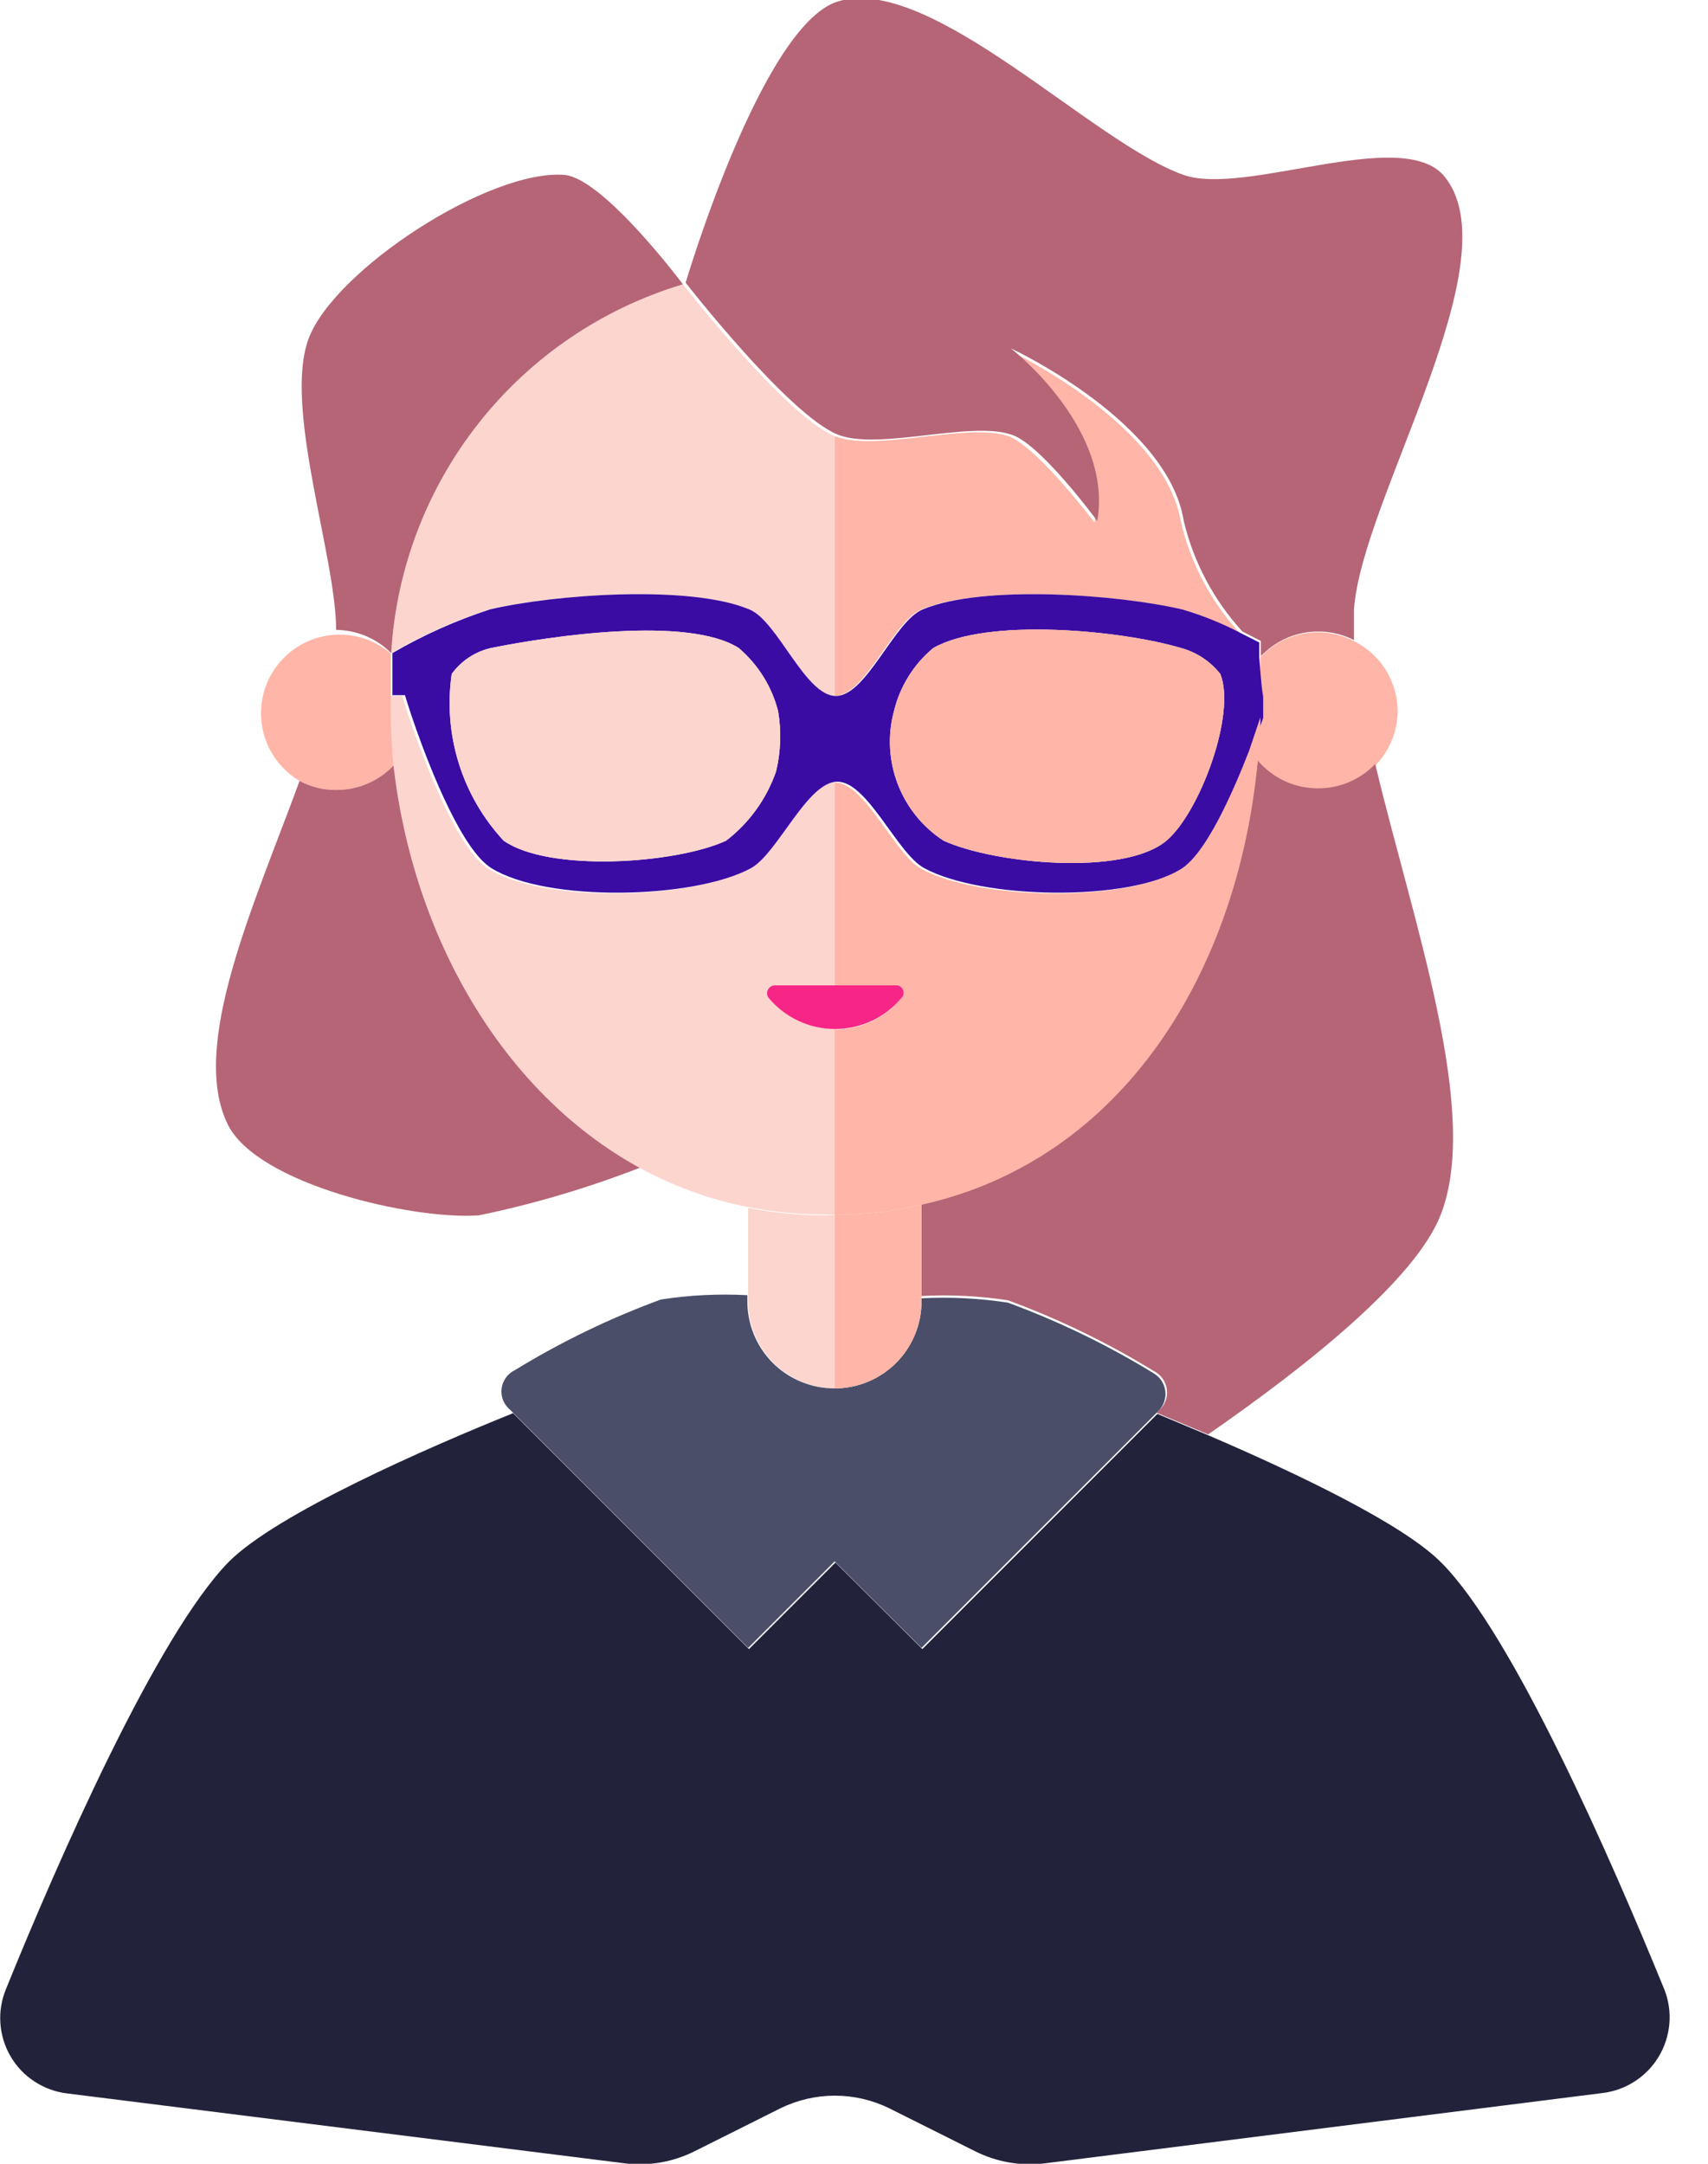 <svg width="30" height="38" viewBox="0 0 30 38" fill="none" xmlns="http://www.w3.org/2000/svg">
<g clip-path="url(#clip0_273_314)">
<path d="M21.773 11.118C21.444 10.946 21.099 10.807 20.744 10.703C19.632 10.441 17.236 10.261 16.186 10.703C15.689 10.903 15.199 12.222 14.66 12.222V7.658C15.351 7.948 16.98 7.416 17.705 7.658C18.209 7.831 19.225 9.177 19.225 9.177C19.501 7.589 17.843 6.222 17.705 6.146C17.83 6.201 20.468 7.472 20.744 9.177C20.917 9.901 21.271 10.568 21.773 11.118Z" fill="#FFB5A7"/>
<path d="M14.66 7.658V12.222C14.128 12.222 13.638 10.903 13.141 10.703C12.091 10.261 9.688 10.441 8.583 10.703C7.987 10.897 7.413 11.154 6.871 11.47C6.959 9.995 7.497 8.583 8.413 7.425C9.33 6.266 10.58 5.417 11.995 4.992C11.995 4.992 13.79 7.299 14.66 7.658ZM13.604 17.318H14.66V13.742C14.128 13.742 13.611 15.005 13.141 15.261C12.14 15.806 9.55 15.861 8.583 15.261C8.079 14.95 7.541 13.603 7.258 12.809C7.133 12.457 7.064 12.222 7.064 12.222H6.843C6.842 12.631 6.865 13.039 6.912 13.444C7.251 16.421 8.811 19.183 11.235 20.509C11.831 20.835 12.474 21.068 13.141 21.199C13.596 21.287 14.059 21.331 14.522 21.33H14.688V18.071C14.469 18.071 14.252 18.024 14.053 17.932C13.854 17.84 13.677 17.706 13.535 17.539C13.52 17.522 13.51 17.501 13.505 17.478C13.501 17.456 13.502 17.432 13.509 17.41C13.516 17.388 13.528 17.368 13.545 17.352C13.561 17.336 13.582 17.325 13.604 17.318Z" fill="#FCD5CE"/>
<path d="M6.912 13.445C6.782 13.581 6.626 13.689 6.452 13.763C6.279 13.836 6.092 13.874 5.904 13.873C5.68 13.875 5.459 13.82 5.262 13.714C5.097 13.616 4.954 13.486 4.843 13.33C4.731 13.174 4.653 12.997 4.614 12.81C4.575 12.623 4.575 12.429 4.614 12.242C4.653 12.054 4.731 11.877 4.843 11.722C4.954 11.566 5.097 11.435 5.261 11.338C5.426 11.24 5.609 11.178 5.799 11.155C5.989 11.132 6.182 11.148 6.365 11.204C6.549 11.259 6.718 11.352 6.864 11.477V12.215C6.856 12.626 6.872 13.036 6.912 13.445Z" fill="#FFB5A7"/>
<path d="M11.235 20.509C10.318 20.865 9.374 21.145 8.411 21.344C7.244 21.427 4.53 20.799 4.005 19.756C3.315 18.375 4.468 15.882 5.262 13.714C5.459 13.821 5.68 13.875 5.904 13.873C6.092 13.874 6.279 13.837 6.452 13.763C6.626 13.689 6.782 13.581 6.912 13.445C7.251 16.421 8.811 19.183 11.235 20.509ZM11.995 4.993C10.58 5.417 9.33 6.266 8.413 7.425C7.497 8.583 6.958 9.995 6.871 11.47C6.615 11.212 6.267 11.066 5.904 11.062C5.904 9.778 4.972 7.147 5.421 5.946C5.87 4.744 8.604 2.955 9.93 3.073C10.627 3.163 11.995 4.993 11.995 4.993Z" fill="#B56576"/>
<path d="M24.549 12.485C24.547 12.844 24.406 13.188 24.155 13.445C24.026 13.58 23.87 13.688 23.698 13.762C23.526 13.835 23.341 13.873 23.154 13.873C22.951 13.874 22.751 13.831 22.567 13.746C22.384 13.661 22.221 13.537 22.09 13.383C22.09 13.12 22.132 12.858 22.139 12.595V11.532L22.291 11.401C22.498 11.237 22.748 11.136 23.012 11.111C23.275 11.085 23.54 11.135 23.775 11.256C24.006 11.369 24.2 11.543 24.337 11.76C24.473 11.977 24.547 12.228 24.549 12.485Z" fill="#FFB5A7"/>
<path d="M25.301 21.344C24.859 22.463 22.995 23.962 21.22 25.191L20.316 24.811L20.357 24.769C20.408 24.724 20.448 24.666 20.472 24.602C20.496 24.538 20.504 24.468 20.495 24.4C20.486 24.332 20.46 24.267 20.421 24.211C20.381 24.155 20.328 24.11 20.267 24.079C19.456 23.581 18.598 23.164 17.705 22.836C17.203 22.759 16.694 22.733 16.186 22.76V21.13C19.756 20.336 21.71 16.987 22.09 13.355C22.221 13.509 22.384 13.634 22.567 13.718C22.751 13.803 22.951 13.846 23.154 13.845C23.341 13.845 23.526 13.807 23.698 13.734C23.87 13.66 24.026 13.553 24.155 13.417C24.811 16.179 26.019 19.535 25.301 21.344ZM23.782 10.703V11.242C23.547 11.121 23.282 11.071 23.018 11.097C22.755 11.122 22.505 11.223 22.297 11.387L22.145 11.518V11.256L21.821 11.09C21.319 10.541 20.965 9.873 20.792 9.15C20.523 7.444 17.878 6.173 17.754 6.118C17.857 6.194 19.549 7.561 19.273 9.15C19.273 9.15 18.258 7.768 17.754 7.63C17.029 7.389 15.413 7.92 14.708 7.63C13.838 7.271 12.043 4.965 12.043 4.965C12.043 4.965 13.376 0.456 14.708 0.028C16.331 -0.483 19.19 2.514 20.792 3.073C21.869 3.446 24.583 2.23 25.349 3.073C26.613 4.53 23.913 8.763 23.782 10.703Z" fill="#B56576"/>
<path d="M14.66 21.337V24.383C14.257 24.381 13.872 24.22 13.588 23.936C13.303 23.651 13.142 23.266 13.141 22.863V21.213C13.596 21.301 14.058 21.345 14.522 21.344L14.66 21.337Z" fill="#FCD5CE"/>
<path d="M14.66 24.383V27.421L13.141 28.94L8.998 24.797L8.956 24.756C8.903 24.711 8.862 24.654 8.836 24.59C8.811 24.526 8.802 24.456 8.81 24.388C8.818 24.319 8.844 24.254 8.884 24.197C8.924 24.141 8.977 24.095 9.039 24.065C9.852 23.567 10.713 23.15 11.608 22.822C12.11 22.744 12.62 22.719 13.127 22.746V22.822C13.123 23.026 13.159 23.229 13.234 23.418C13.309 23.608 13.421 23.78 13.564 23.926C13.707 24.072 13.878 24.187 14.066 24.265C14.254 24.344 14.456 24.384 14.66 24.383ZM20.357 24.769L20.316 24.811L17.705 27.421L16.186 28.94L14.66 27.421V24.383C15.064 24.383 15.451 24.223 15.737 23.938C16.023 23.653 16.184 23.267 16.186 22.863V22.801C16.694 22.774 17.203 22.8 17.705 22.877C18.598 23.206 19.457 23.622 20.267 24.12C20.321 24.153 20.367 24.197 20.402 24.249C20.436 24.302 20.459 24.361 20.467 24.423C20.476 24.486 20.47 24.549 20.451 24.609C20.432 24.669 20.4 24.724 20.357 24.769Z" fill="#4A4E69"/>
<path d="M28.153 36.757L18.348 37.993C17.928 38.044 17.503 37.969 17.125 37.779L15.62 37.026C15.322 36.88 14.995 36.804 14.664 36.804C14.332 36.804 14.005 36.88 13.707 37.026L12.202 37.779C11.824 37.969 11.399 38.044 10.979 37.993L1.174 36.764C0.97 36.739 0.775 36.667 0.604 36.554C0.432 36.442 0.289 36.291 0.186 36.114C0.082 35.937 0.021 35.738 0.007 35.533C-0.008 35.329 0.026 35.124 0.104 34.934C1.022 32.669 2.755 28.719 4.019 27.428C4.861 26.585 7.472 25.439 9.012 24.818L13.155 28.961L14.674 27.442L16.2 28.961L17.719 27.442L20.329 24.831L21.234 25.211C22.726 25.853 24.631 26.751 25.315 27.442C26.579 28.705 28.312 32.683 29.237 34.948C29.31 35.138 29.339 35.341 29.321 35.544C29.303 35.746 29.24 35.942 29.136 36.116C29.031 36.291 28.888 36.439 28.718 36.55C28.548 36.661 28.355 36.732 28.153 36.757Z" fill="#22223B"/>
<path d="M22.118 11.546V11.283L21.793 11.118C21.465 10.946 21.12 10.807 20.764 10.703C19.653 10.441 17.256 10.261 16.207 10.703C15.71 10.904 15.219 12.223 14.681 12.223C14.142 12.223 13.659 10.904 13.162 10.703C12.112 10.261 9.709 10.441 8.604 10.703C8.008 10.897 7.434 11.154 6.892 11.47V12.209H7.113C7.113 12.209 7.182 12.444 7.306 12.796C7.589 13.59 8.128 14.936 8.632 15.247C9.598 15.848 12.188 15.793 13.189 15.247C13.659 14.992 14.177 13.728 14.708 13.728C15.24 13.728 15.758 14.992 16.235 15.247C17.236 15.793 19.825 15.848 20.792 15.247C21.227 14.978 21.69 13.935 21.987 13.175L22.187 12.609V12.236C22.145 11.995 22.139 11.753 22.118 11.546ZM13.631 13.548C13.464 14.03 13.159 14.453 12.754 14.764C11.87 15.171 9.647 15.323 8.846 14.764C8.485 14.375 8.215 13.91 8.058 13.403C7.9 12.897 7.858 12.361 7.934 11.836C8.101 11.605 8.347 11.443 8.625 11.38C9.688 11.166 12.078 10.814 12.975 11.38C13.313 11.669 13.555 12.054 13.666 12.485C13.727 12.838 13.715 13.2 13.631 13.548ZM20.488 14.764C19.742 15.392 17.464 15.171 16.573 14.764C16.205 14.525 15.923 14.175 15.767 13.766C15.611 13.357 15.588 12.908 15.703 12.485C15.808 12.052 16.05 11.665 16.393 11.38C17.339 10.841 19.701 11.069 20.744 11.38C21.017 11.454 21.259 11.614 21.434 11.836C21.717 12.533 21.075 14.267 20.488 14.764Z" fill="#3A0CA3"/>
<path d="M13.631 13.548C13.463 14.03 13.159 14.453 12.754 14.764C11.87 15.171 9.647 15.323 8.846 14.764C8.485 14.375 8.215 13.91 8.057 13.403C7.9 12.896 7.858 12.361 7.934 11.836C8.101 11.605 8.347 11.443 8.625 11.38C9.688 11.166 12.077 10.814 12.975 11.38C13.313 11.668 13.555 12.054 13.666 12.485C13.727 12.838 13.715 13.2 13.631 13.548Z" fill="#FCD5CE"/>
<path d="M20.488 14.764C19.742 15.392 17.463 15.171 16.573 14.764C16.205 14.525 15.923 14.175 15.767 13.766C15.61 13.356 15.588 12.908 15.703 12.485C15.808 12.052 16.05 11.664 16.393 11.38C17.339 10.841 19.701 11.069 20.743 11.38C21.016 11.454 21.258 11.614 21.434 11.836C21.717 12.533 21.075 14.266 20.488 14.764Z" fill="#FFB5A7"/>
<path d="M22.139 12.595C22.139 12.858 22.139 13.12 22.09 13.382C21.745 17.028 19.756 20.364 16.186 21.158C15.685 21.272 15.174 21.332 14.66 21.337V18.078C14.883 18.08 15.103 18.032 15.305 17.937C15.507 17.843 15.685 17.704 15.827 17.532C15.843 17.513 15.853 17.49 15.856 17.465C15.859 17.44 15.854 17.415 15.844 17.392C15.833 17.37 15.816 17.351 15.794 17.338C15.773 17.325 15.748 17.318 15.724 17.319H14.66V13.742C15.199 13.742 15.71 15.005 16.186 15.261C17.188 15.806 19.777 15.861 20.744 15.261C21.179 14.991 21.641 13.949 21.938 13.189L22.139 12.595Z" fill="#FFB5A7"/>
<path d="M16.186 21.158V22.864C16.184 23.267 16.023 23.654 15.737 23.938C15.451 24.223 15.064 24.383 14.66 24.383V21.337C15.174 21.333 15.685 21.272 16.186 21.158Z" fill="#FFB5A7"/>
<path d="M15.827 17.533C15.685 17.701 15.507 17.837 15.306 17.93C15.106 18.023 14.888 18.071 14.667 18.071C14.446 18.071 14.228 18.023 14.028 17.93C13.827 17.837 13.65 17.701 13.507 17.533C13.49 17.513 13.479 17.489 13.475 17.464C13.471 17.438 13.475 17.412 13.485 17.389C13.495 17.365 13.511 17.345 13.532 17.33C13.553 17.315 13.578 17.306 13.604 17.305H15.724C15.751 17.301 15.779 17.307 15.804 17.32C15.828 17.334 15.847 17.355 15.859 17.381C15.87 17.406 15.874 17.434 15.868 17.462C15.862 17.489 15.848 17.514 15.827 17.533Z" fill="#F72585"/>
</g>
<defs>
<clipPath id="clip0_273_314">
<rect width="29.327" height="38" fill="white"/>
</clipPath>
</defs>
</svg>
